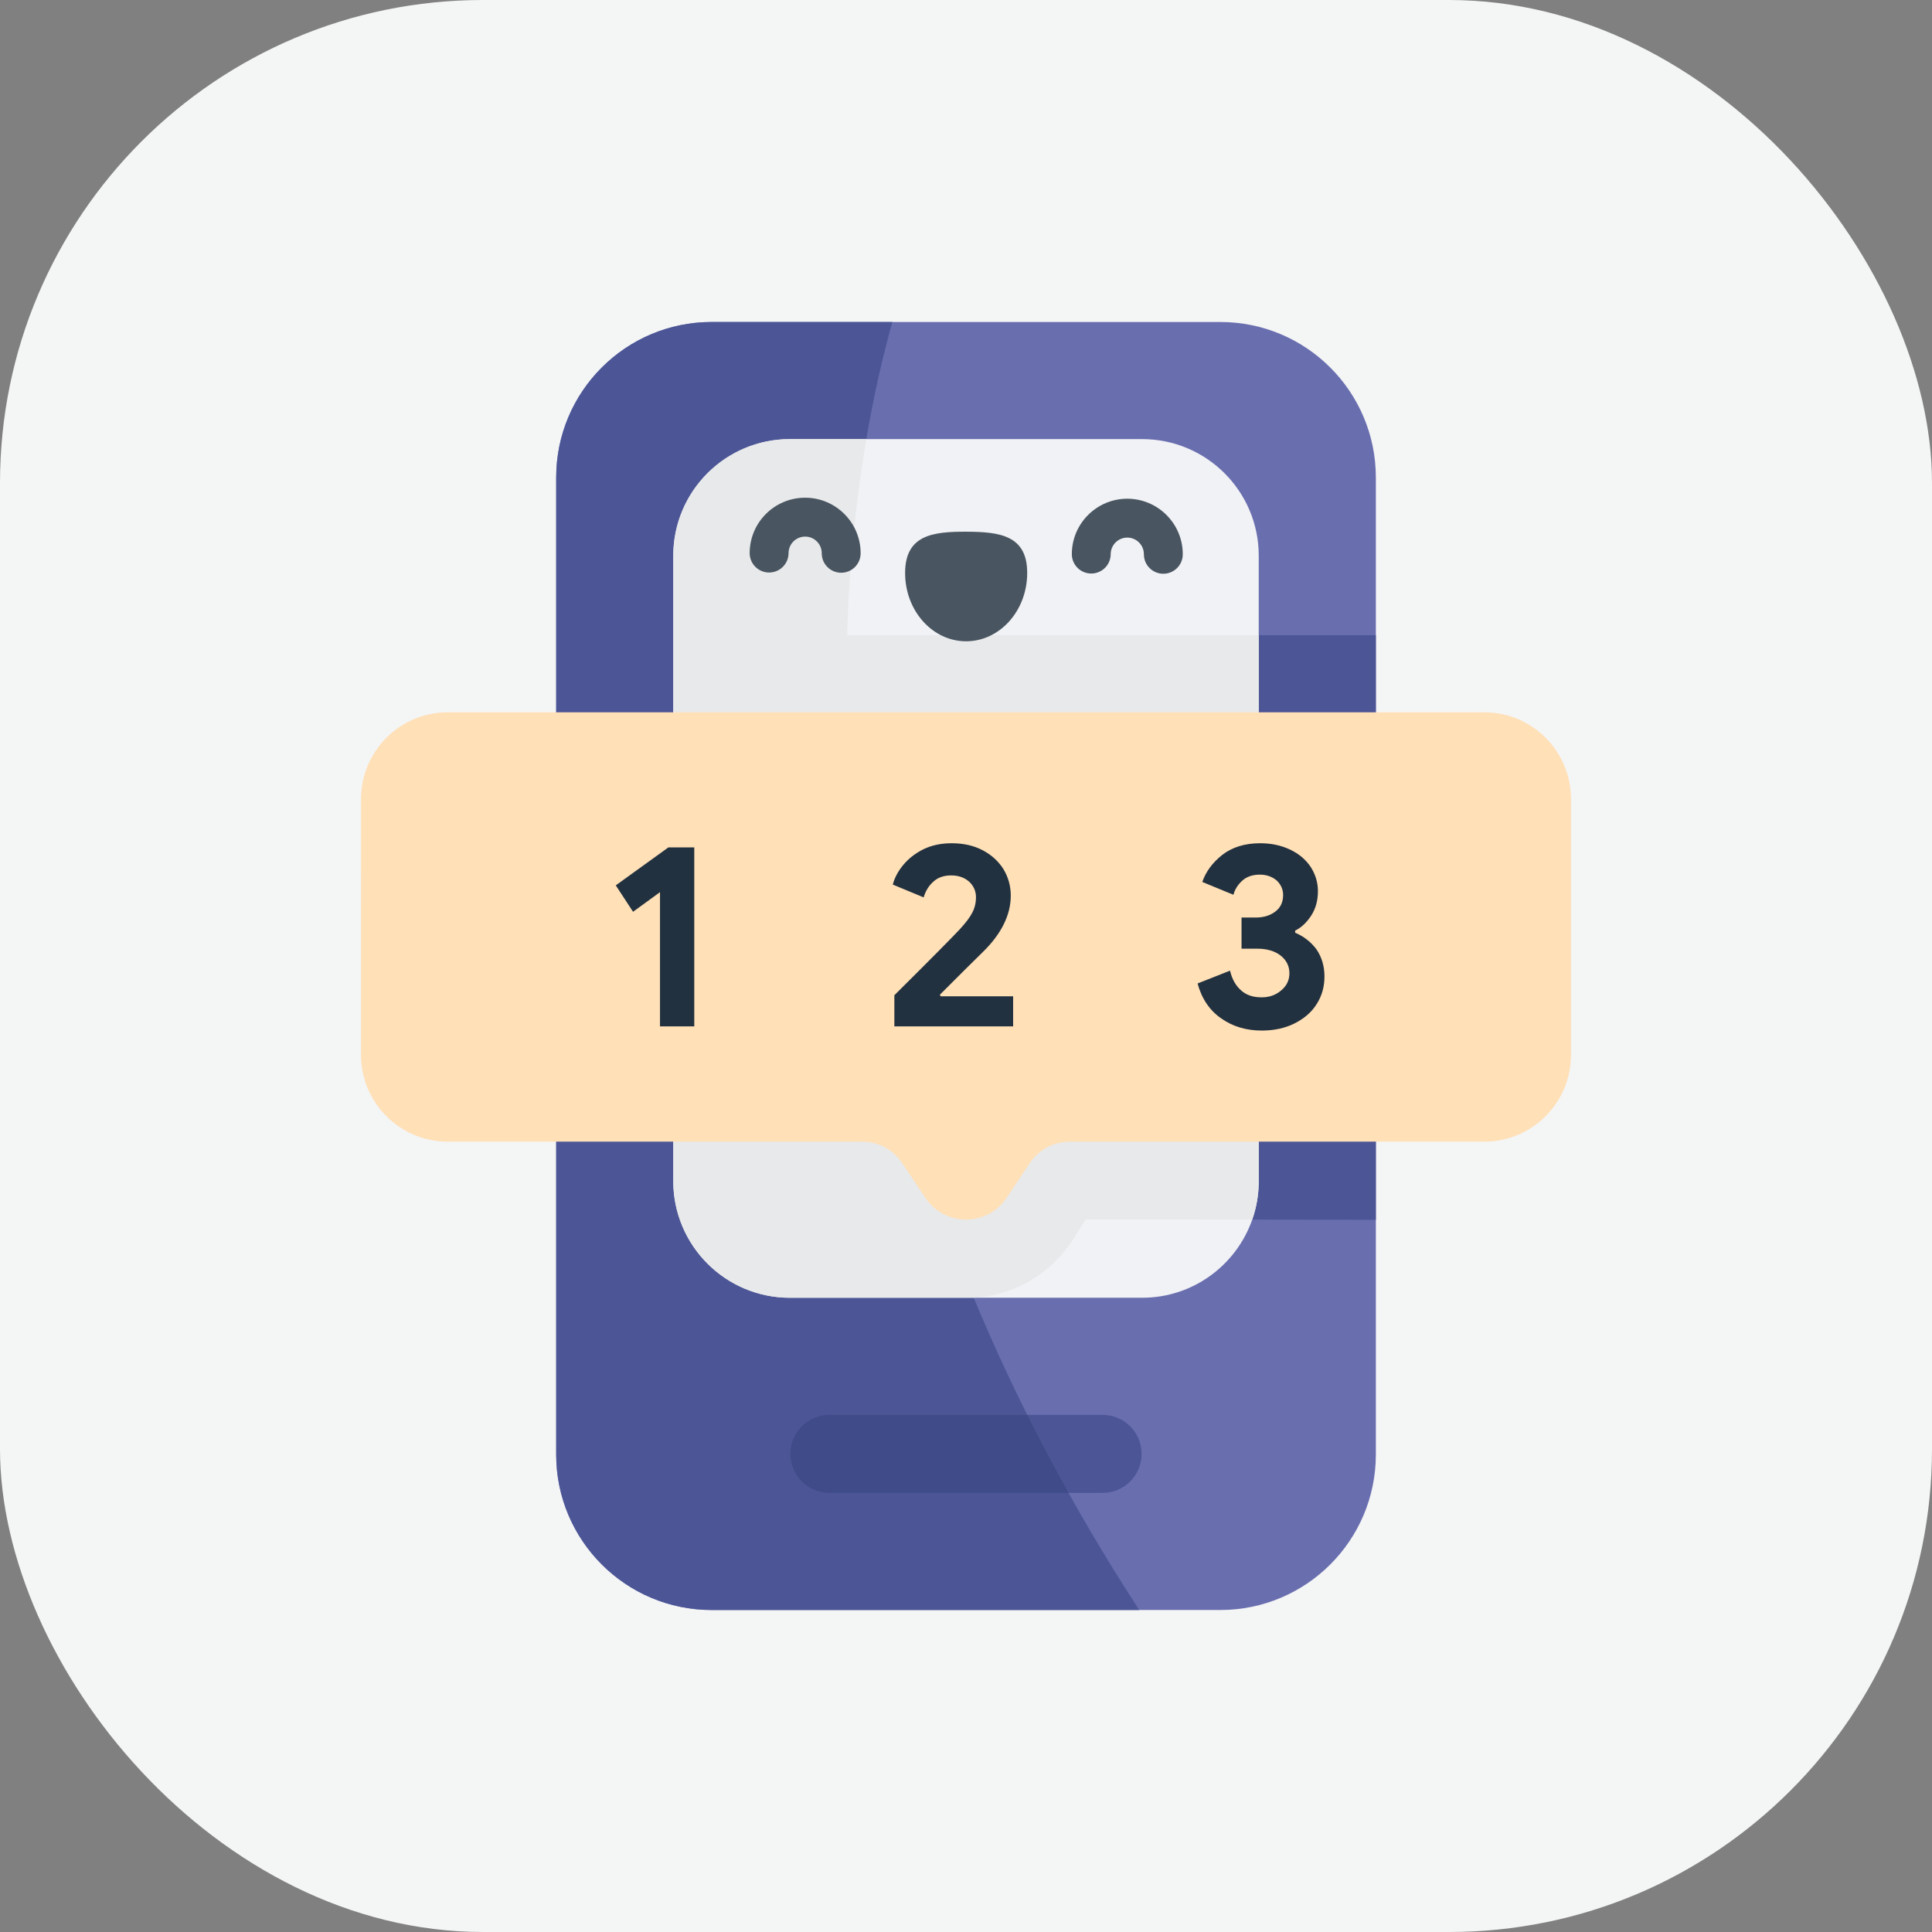 <svg width="96" height="96" viewBox="0 0 96 96" fill="none" xmlns="http://www.w3.org/2000/svg">
<rect x="0" y="0" width="96" height="96" fill="#808080" stroke="none"/>
<rect width="96" height="96" rx="24" fill="#F4F5F5"/>
<g clip-path="url(#clip0_50_525)">
<path d="M68.365 23.727V72.273C68.365 76.541 64.904 80 60.637 80H35.364C31.097 80 27.637 76.541 27.637 72.273V23.727C27.637 19.459 31.097 16 35.364 16H60.637C64.904 16 68.365 19.459 68.365 23.727V23.727Z" fill="#696EAF"/>
<path d="M48.384 64.485C50.455 69.477 53.147 74.673 56.608 80H35.364C31.097 80 27.637 76.541 27.637 72.273V23.727C27.637 19.459 31.097 16 35.364 16H44.342C43.5 18.988 42.295 24.447 42.093 31.561H68.365V60.611L53.947 60.592L53.248 61.696C52.146 63.345 50.349 64.37 48.384 64.485Z" fill="#4C5696"/>
<path d="M62.546 27.614V58.689C62.546 59.359 62.433 60.003 62.223 60.602C62.221 60.605 62.221 60.607 62.22 60.61C61.428 62.865 59.28 64.485 56.75 64.485H39.251C36.041 64.485 33.455 61.88 33.455 58.689V27.614C33.455 24.413 36.05 21.819 39.251 21.819H56.75C59.951 21.819 62.546 24.413 62.546 27.614V27.614Z" fill="#F1F2F5"/>
<path d="M62.546 31.561V58.69C62.546 59.359 62.433 60.003 62.223 60.602L53.947 60.592L53.248 61.696C52.146 63.345 50.349 64.37 48.385 64.485H39.251C36.042 64.485 33.455 61.88 33.455 58.69V27.614C33.455 24.413 36.051 21.819 39.251 21.819H43.048C42.584 24.528 42.2 27.815 42.093 31.561H62.546Z" fill="#E8E9EA"/>
<path d="M56.727 72.243C56.727 73.314 55.859 74.181 54.789 74.181H41.212C40.142 74.181 39.274 73.314 39.274 72.243C39.274 71.172 40.142 70.304 41.212 70.304H54.789C55.859 70.304 56.727 71.172 56.727 72.243V72.243Z" fill="#4C5696"/>
<path d="M53.096 74.181H41.212C40.142 74.181 39.274 73.314 39.274 72.243C39.274 71.172 40.142 70.304 41.212 70.304H51.044C51.684 71.585 52.367 72.878 53.096 74.181V74.181Z" fill="#3F4C89"/>
<path d="M78.061 39.705V52.416C78.061 54.797 76.131 56.728 73.749 56.728H53.152C52.624 56.728 52.119 56.903 51.71 57.216C51.502 57.373 51.321 57.565 51.173 57.788L50.016 59.521C49.058 60.96 46.943 60.96 45.984 59.521L44.827 57.788C44.387 57.126 43.644 56.728 42.848 56.728H22.251C19.869 56.728 17.939 54.797 17.939 52.416L17.94 39.705C17.94 37.324 19.871 35.394 22.251 35.394H73.75C76.13 35.394 78.061 37.324 78.061 39.705Z" fill="#FFE0B7"/>
<path d="M32.795 44.331V51H34.498V42.108H33.211L30.598 43.993L31.456 45.306L32.795 44.331ZM44.44 49.453V51H50.342V49.505H46.741L46.702 49.427C47.729 48.4 48.431 47.698 48.821 47.321C49.757 46.411 50.225 45.462 50.225 44.5C50.225 44.019 50.095 43.577 49.861 43.187C49.614 42.797 49.276 42.485 48.834 42.251C48.392 42.017 47.872 41.9 47.287 41.9C46.754 41.9 46.286 42.004 45.883 42.199C45.467 42.407 45.142 42.667 44.882 42.979C44.622 43.291 44.453 43.616 44.362 43.954L45.896 44.591C45.987 44.279 46.143 44.019 46.377 43.811C46.598 43.603 46.897 43.499 47.261 43.499C47.625 43.499 47.924 43.603 48.158 43.811C48.379 44.019 48.496 44.279 48.496 44.578C48.496 44.864 48.431 45.124 48.314 45.345C48.197 45.579 47.989 45.852 47.677 46.19C47.313 46.58 46.234 47.672 44.44 49.453ZM62.692 51.208C63.303 51.208 63.849 51.091 64.317 50.857C64.785 50.623 65.162 50.311 65.422 49.895C65.682 49.492 65.812 49.037 65.812 48.517C65.812 47.997 65.669 47.542 65.409 47.165C65.136 46.801 64.785 46.528 64.356 46.346V46.242C64.668 46.086 64.928 45.839 65.149 45.501C65.37 45.163 65.487 44.76 65.487 44.279C65.487 43.837 65.357 43.434 65.123 43.07C64.876 42.706 64.538 42.42 64.096 42.212C63.654 42.004 63.16 41.9 62.614 41.9C61.86 41.9 61.236 42.095 60.742 42.472C60.248 42.862 59.923 43.304 59.741 43.824L61.288 44.461C61.366 44.175 61.522 43.941 61.743 43.746C61.951 43.564 62.237 43.46 62.601 43.46C62.939 43.46 63.212 43.564 63.433 43.746C63.641 43.941 63.758 44.188 63.758 44.474C63.758 44.838 63.615 45.124 63.355 45.306C63.095 45.501 62.77 45.592 62.393 45.592H61.691V47.139H62.458C62.952 47.139 63.342 47.256 63.628 47.477C63.914 47.698 64.07 47.997 64.07 48.361C64.07 48.712 63.927 48.998 63.654 49.219C63.381 49.453 63.056 49.557 62.692 49.557C62.276 49.557 61.938 49.453 61.678 49.219C61.405 48.985 61.223 48.66 61.119 48.231L59.507 48.868C59.715 49.635 60.118 50.22 60.69 50.61C61.262 51.013 61.938 51.208 62.692 51.208Z" fill="#22313F"/>
<path d="M51.041 28.48C51.047 26.606 49.69 26.425 48.014 26.42C46.339 26.415 44.981 26.587 44.975 28.462C44.969 30.336 46.322 31.86 47.997 31.865C49.672 31.87 51.035 30.355 51.041 28.48Z" fill="#495560"/>
<path d="M41.798 28.459C41.265 28.459 40.831 28.027 40.832 27.491C40.834 27.035 40.466 26.665 40.01 26.663C39.553 26.662 39.184 27.03 39.183 27.485C39.181 28.018 38.749 28.448 38.217 28.448C37.684 28.448 37.249 28.016 37.251 27.479C37.255 25.96 38.486 24.731 40.007 24.731C41.529 24.731 42.769 25.971 42.764 27.497C42.762 28.029 42.33 28.459 41.798 28.459V28.459Z" fill="#495560"/>
<path d="M57.805 28.509C57.272 28.509 56.837 28.077 56.839 27.541C56.84 27.085 56.473 26.715 56.017 26.713C55.562 26.712 55.191 27.08 55.19 27.535C55.188 28.068 54.756 28.498 54.224 28.498C53.691 28.498 53.256 28.066 53.258 27.529C53.263 26.012 54.498 24.781 56.014 24.781C57.536 24.781 58.776 26.022 58.771 27.547C58.769 28.079 58.337 28.509 57.805 28.509Z" fill="#495560"/>
</g>
<defs>
<clipPath id="clip0_50_525">
<rect width="64" height="64" fill="white" transform="translate(16 16)"/>
</clipPath>
</defs>
</svg>
